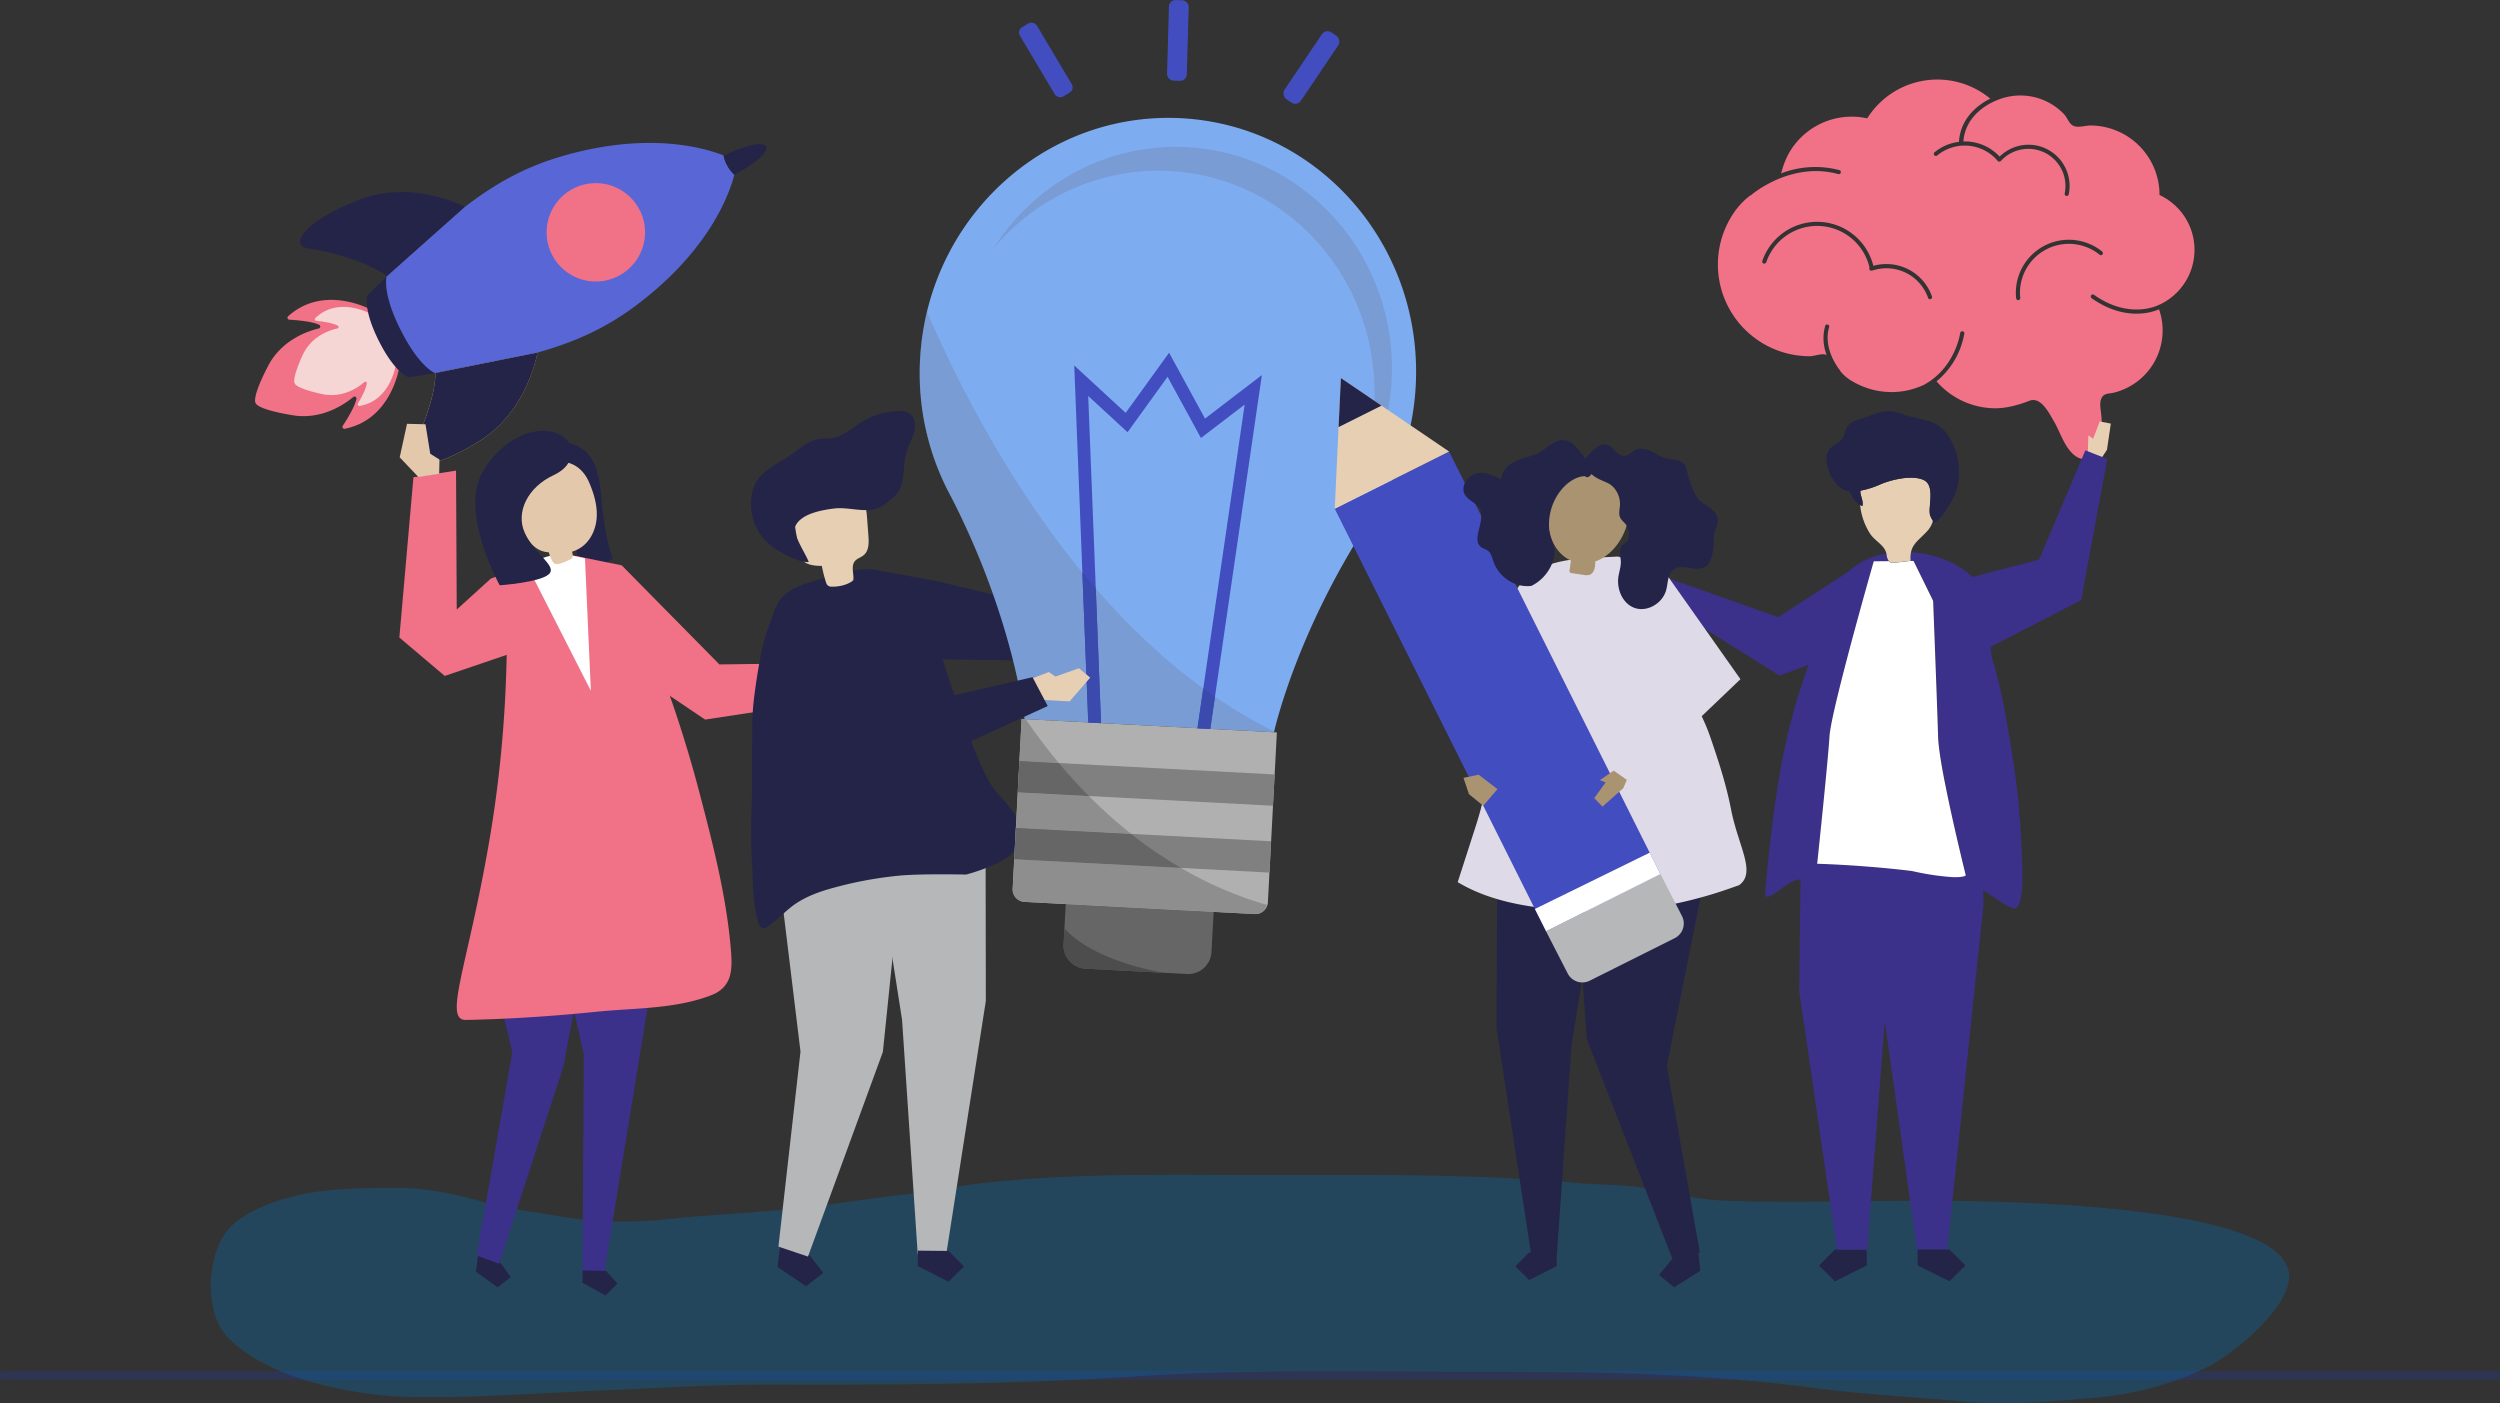 <svg xmlns="http://www.w3.org/2000/svg" viewBox="0 0 1158 649.95"><rect x="0" y="0" width="1158" height="649.95" fill="#333333" stroke="none"/><defs><style>.cls-1{fill:#2e3552;}.cls-2{opacity:0.3;}.cls-3{fill:#0071bc;}.cls-4{fill:#f17187;}.cls-5{fill:#f6d5d5;}.cls-6{fill:#d6b057;}.cls-7{fill:#242449;}.cls-8{fill:#5966d6;}.cls-9{fill:#a2a4a8;}.cls-10{fill:#3b308a;}.cls-11{fill:#e4c8ab;}.cls-12{fill:#fff;}.cls-13{fill:#b5b7b9;}.cls-14{fill:#e7cfb4;}.cls-15{fill:#666;}.cls-16{fill:#7eacf1;}.cls-17{fill:#b0b0b0;}.cls-18,.cls-20{opacity:0.21;}.cls-19,.cls-20{fill:#606060;}.cls-21{fill:#424dbf;}.cls-22{fill:#3a4aad;}.cls-23{fill:gray;}.cls-24{fill:#8e8e8e;}.cls-25{fill:#4d4d4d;}.cls-26{fill:#a99371;}.cls-27{fill:#dedae8;}</style></defs><title>Asset 7experts_3</title><g id="Layer_2" data-name="Layer 2"><g id="Layer_1-2" data-name="Layer 1"><rect class="cls-1" y="635.09" width="1158" height="4.13" rx="1.72"/><g class="cls-2"><path class="cls-3" d="M539.31,544.16c-28.19.09-56.38.76-84.52,3.89-10.62,1.18-21,3.78-31.64,4.83-21.24,2.09-42.11,6-63.43,7.79-17.16,1.45-34.4,2.3-51.52,4.14a181,181,0,0,1-49.74-1.52c-11.79-2.11-23.64-3.29-35.23-6.68-13-3.79-27-6.5-40.56-6.4-19.27.14-38,.15-56.47,6.84-6.47,2.35-14.39,6.21-19.31,11.14-11.25,11.28-12.77,39.43-1.54,51.13,18.92,19.7,59.31,27.42,85.83,27.79,29.06.4,57.29-1.76,86.4-3,27-1.18,54-2.85,81.11-2.79,55.33.12,110.67,0,165.89-3.7,51.89-3.47,103.91-2.28,155.91-2.28,53.33,0,106.29.42,159.24,7.51,23.06,3.08,46.56,4.16,69.75,6.33,20.76,1.94,40.71,0,61.39-1.83a146.41,146.41,0,0,0,50.39-13.5c12.49-6,34.75-24.51,38.58-38.76,10.74-39.93-151.3-39-176.18-38.88-27.83.1-55.88,1-83.69,0-11.7-.44-23.23-2.73-34.64-5.23S742.5,549,731,548c-48.09-4.38-96.29-3.74-144.53-3.74C570.73,544.25,555,544.11,539.31,544.16Z"/></g><path class="cls-4" d="M159.64,198.62c21-4.14,25.08-26.67,25.49-29.39a.8.8,0,0,0-.09-.52l-1.36-2.7-4.85-9.66L174,146.69,172.62,144a.8.8,0,0,0-.37-.38c-2.42-1.29-22.93-11.49-38.8,2.89a.91.91,0,0,0,.57,1.57c3.52.21,10.58.8,13.86,2.39a.91.91,0,0,1-.24,1.68c-4.68,1.1-17.11,5.09-23.48,17.39-7.94,15.33-5.74,17.16-5.74,17.16l.32-.16-.32.16s.18,2.87,17.2,5.65c13.66,2.24,24.29-5.35,28-8.45a.91.91,0,0,1,1.49.82c-.68,3.57-4.42,9.59-6.36,12.53A.91.91,0,0,0,159.64,198.62Z"/><path class="cls-5" d="M166.45,188.06c14.93-2.49,17.1-19.59,17.31-21.65a.63.63,0,0,0-.08-.4l-4.85-9.66L174,146.69a.84.84,0,0,0-.28-.31c-1.78-1.06-16.8-9.52-27.71,1a.74.74,0,0,0,.46,1.21c2.53.27,7.61.95,10,2.27a.7.7,0,0,1-.12,1.28c-3.32.69-12.1,3.34-16.26,12.54-5.19,11.47-3.56,12.94-3.56,12.94s.19,1.93,10.34,4.38c.68.17,1.4.33,2.17.5,9.86,2.15,17.23-3.31,19.77-5.56a.7.7,0,0,1,1.1.68c-.38,2.71-2.86,7.19-4.16,9.38A.74.74,0,0,0,166.45,188.06Z"/><path class="cls-6" d="M222.54,204c19.22-12.15,25-33.7,26.46-40.75l-47.92,9.61.56-.09c0,.13,0,.27.07.4-.33,12-7.58,29-11.54,36.14C185.45,217.81,199.34,218.7,222.54,204Z"/><path class="cls-7" d="M185.58,152.8a4.49,4.49,0,0,1-.21-.44l0,0c-7-14.18-6.78-21.54-6.3-24.15l-8.76,8.41s-2.58,5.83,5.15,21.25,14,16.94,14,16.94l11.68-1.93.28-.06h0C199,171.58,192.79,167.22,185.58,152.8Z"/><path class="cls-7" d="M222.55,204c19.22-12.15,25-33.7,26.46-40.74l-47.92,9.61.56-.1c0,.14,0,.27.07.41-.33,12.05-7.58,29-11.53,36.13C185.47,217.79,199.35,218.68,222.55,204Z"/><path class="cls-8" d="M293.46,142.34c4.39-3.23,8.37-6.48,12-9.71,25.33-22.57,32.77-44.18,34.7-51.71a16.74,16.74,0,0,1-3.26-4.24l0,0-.12-.19c-.05-.11-.12-.21-.17-.32A16.31,16.31,0,0,1,335.15,72c-6.68-2.66-23.43-7.76-48.48-5a155.58,155.58,0,0,0-28,5.85c-16.48,5-29.9,12.64-43.27,22.94l-.07,0L192.2,116.3l-13.06,11.64a.47.47,0,0,1,.1.1l-.2.19c-.46,2.51-.69,9.42,5.53,22.54.31.68.64,1.35,1,2,7.22,14.41,13.37,18.78,15.8,20L249,163.29s0,0,0,0h0C265.34,158.73,279.55,152.57,293.46,142.34Z"/><path class="cls-7" d="M352.16,73c2.46-2.3,3.23-4.15,2.75-5.1,0,0-.07-.08-.1-.12h0c-.43-.61-1.51-1-3.25-1a15.29,15.29,0,0,0-2.41.25,61.31,61.31,0,0,0-13.83,5l-.17-.06a16.31,16.31,0,0,0,1.43,4.22c.05.11.12.21.18.32a16.73,16.73,0,0,0,3.38,4.43s0,0,0,0h0s0,0,0,0a64.77,64.77,0,0,0,11.19-7.22C351.64,73.42,351.92,73.19,352.16,73Z"/><path class="cls-4" d="M296,96.75A22.78,22.78,0,1,0,286.13,128a23.11,23.11,0,0,0,5.61-3.95,22.71,22.71,0,0,0,4.67-26.56c-.13-.26-.31-.46-.45-.71Z"/><path class="cls-9" d="M336.74,76.62l0,0,0,0-.06-.11v0l.12-.08.08.15,0,.07Z"/><path class="cls-7" d="M270.51,208.63s6.79,3.41,8,21.32,5.32,28.89,5.32,28.89-5.34,4-10.27,2.3-6.67-1.91-6.62-9.31-4.2-41.63-4.2-41.63Z"/><path class="cls-7" d="M257.57,217.66a17.92,17.92,0,0,1,15.73,11.88,15.81,15.81,0,0,0-9-24.2,18.29,18.29,0,0,0-6.26,12.32Z"/><polygon class="cls-4" points="249.13 260 227.37 267.99 211.56 282.34 211.24 217.99 191.51 221.05 184.98 295.3 206 313.09 248.3 298.71 249.13 260"/><polygon class="cls-7" points="221.16 583.44 220.45 589.07 230.51 596.33 236.59 591.53 231.92 585.09 221.86 577.82 221.16 583.44"/><polygon class="cls-10" points="225.48 411.15 223.35 428.23 237.29 487.39 220.82 581.54 231.21 585.41 261.02 493.81 266.04 467.08 267.22 410.26 225.48 411.15"/><polygon class="cls-10" points="305.62 432.13 279.84 589.94 269.82 589.71 270.41 488.17 253.87 416.51 305.62 432.13"/><polygon class="cls-7" points="269.91 588.46 269.77 594.14 280.47 600.09 286.02 594.53 280.74 588.71 269.91 588.46"/><path class="cls-4" d="M226.53,390.17c9.92-57.4,7.85-99.42,8.57-110.92a24,24,0,0,1,8.75-17.3c3.48-.71,6.55-2.92,10.07-3.74,23.8-5.54,36.26,13.27,44.65,33.43a583.37,583.37,0,0,1,25.69,76.57c6,22.91,11.94,46,14.11,69.69.9,9.77,1.62,19-8.9,23.08-16.75,6.46-35.39,5.87-53,7.65-20.19,2.05-40.39,3.41-60.67,3.8C205.25,472.63,216.62,447.57,226.53,390.17Z"/><polygon class="cls-11" points="193.8 220.94 185.14 211.85 188.53 196.31 197.09 196.52 199.29 210.17 203.57 212.88 203.42 219.45 193.8 220.94"/><polygon class="cls-4" points="265.4 257.3 287.97 261.86 333.24 307.77 387.16 307.03 389.79 323.72 326.59 333.31 275.51 298.85 265.4 257.3"/><polygon class="cls-12" points="270.96 258.63 273.69 319.98 243.66 261.01 252.89 257.96 259.48 256.15 270.96 258.63"/><polygon class="cls-11" points="387.67 311.19 397.72 305.26 410.37 308.74 410.21 315.56 388.9 319.06 387.67 311.19"/><path class="cls-11" d="M272.9,223.49c-7.41-17.19-29.1-9.09-32.27,6.88-1.81,9.08,2.66,25,13.54,25.44.51,1.56,1.38,4.49,2.83,5.28s5.46-1.16,7-1.9a2.56,2.56,0,0,0,1.12-.84c.32-.5.14-1.61-.12-2.83a15.18,15.18,0,0,0,3.48-1.54c4.83-2.87,7.52-8.54,7.9-14.15S275.12,228.65,272.9,223.49Z"/><path class="cls-7" d="M263.9,205.39s4.33,9.25-7.5,14.73-17.73,17-13.29,26.81,15.33,15.31,11.06,19.1-22.7,5.08-22.7,5.08-18.91-33.81-7.82-52.75S255.71,194.16,263.9,205.39Z"/><polygon class="cls-7" points="361.02 579.81 360.11 586.89 373.36 595.79 381.35 589.62 375.18 581.63 361.93 572.73 361.02 579.81"/><polygon class="cls-13" points="360.57 577.43 370.79 487.1 358.49 385.98 361.26 364.46 416.19 362.38 418.17 397.39 408.95 487.24 374.26 582.05 360.57 577.43"/><polygon class="cls-7" points="404.77 263.88 432.96 268.96 498.09 284.45 493.95 306.28 427.37 305.28 404.77 263.88"/><polygon class="cls-13" points="456.5 372.5 456.64 463.65 438.3 581 425.09 580.87 417.83 472.35 400.84 363.74 456.5 372.5"/><polygon class="cls-7" points="425.11 586.44 439.32 593.72 446.53 586.65 439.46 579.44 425.18 579.3 425.11 586.44"/><path class="cls-7" d="M348.79,410.39c-.22-3.95-.28-7.25-.36-8.43-.64-10.58-.62-21.19-.21-31.79.36-9.5-.19-32.95.6-42.42.65-7.82,3.59-27.47,6.31-34.91,6.75-18.5,4-19.92,40.08-28.39,15.8-3.72,20.45,5.92,34.53,16.24,1.39,1,1.91,7.76,2.37,9.51.8,3.1,1.64,6.18,2.56,9.25.72,2.4,1.5,4.8,2.34,7.17h0s15.35,49,23.54,59,24.49,23.5.19,34.76a91,91,0,0,1-13.24,4.72s-20.72-.49-31.27.52a180.31,180.31,0,0,0-28.8,5.24c-6.29,1.63-12.68,3.75-18.13,7.24-5.21,3.32-8.77,7.86-14.05,11.29a2.88,2.88,0,0,1-1.65.64C350.38,429.85,349.25,418.69,348.79,410.39Z"/><path class="cls-14" d="M395.25,268.74c-1.45,1.46-5.47,3.19-10.35,3a2.39,2.39,0,0,1-2.17-1.62,63,63,0,0,1-2.06-8c-3.62,0-7.93-.44-9.66-3.62a10.19,10.19,0,0,1-.91-3.28q-1.12-7-2.26-14a12.64,12.64,0,0,1-.14-4.86c.67-2.78,3.14-4.75,5.64-6.13,6.4-3.51,14.31-4.59,21.12-2a11.07,11.07,0,0,1,4.78,3.21c1.87,2.34,2.17,5.52,2.39,8.51.21,2.76.41,5.51.62,8.27.24,3.17.27,6.85-2.16,8.91-1.28,1.09-3.1,1.52-4.15,2.84C394.08,262.36,395.62,265.78,395.25,268.74Z"/><path class="cls-7" d="M419.43,211.45a30.49,30.49,0,0,1,1.11-3.9c1-2.75,2.52-5.33,3.11-8.2s0-6.28-2.48-7.89a9,9,0,0,0-5.47-1.06,35.06,35.06,0,0,0-17.55,5.67c-5,3.25-9,7.22-15.21,7.06-5.8-.16-9.24,1.9-13.95,5.67-5.1,4.07-12.73,7.24-17,12a16.48,16.48,0,0,0-3.51,7.07,24.72,24.72,0,0,0,8.44,24.75,34.77,34.77,0,0,0,5.22,3.34c3.76,2,8.31,4.57,12.46,4.38-1.07-3.41-7.81-13-6.17-16.65,2.61-5.8,12.43-7.47,17.9-8.14,6-.74,12.29,1.5,18.1.44,4.17-.76,8.57-4.45,11.24-7.66C419,224.34,418.37,216.29,419.43,211.45Z"/><path class="cls-15" d="M562.16,422.37l-1,18.48A10.76,10.76,0,0,1,550,451.16l-47.34-2.5a10.75,10.75,0,0,1-10-11.43l1-18.47Z"/><path class="cls-16" d="M426.18,166.4c3.43-65,57.61-115,121-111.64s112,58.76,108.59,123.77a119.47,119.47,0,0,1-21,61.88h0c-34.84,53.2-44.65,98.77-44.65,98.77l-57.77-3.05-57.78-3.05s-4.95-46.35-34-102.92h0A119.5,119.5,0,0,1,426.18,166.4Z"/><path class="cls-17" d="M591.45,339.25l-4.15,78.5a5.81,5.81,0,0,1-6,5.64l-106.9-5.65a5.8,5.8,0,0,1-5.34-6.23l4.14-78.5Z"/><g class="cls-18"><path class="cls-19" d="M429.38,144.48c26.08,60,77.94,153.27,160.81,194.39,0,.19-.07.31-.07.31l-57.77-3.05-57.78-3.05s-4.95-46.35-34-102.92h0a119.5,119.5,0,0,1-14.39-63.76A121.16,121.16,0,0,1,429.38,144.48Z"/></g><path class="cls-20" d="M636.52,187.22c3-56.76-39.45-105.13-94.81-108-32.35-1.71-62,12.49-81.57,35.92,18.94-29.89,52.47-48.92,89.64-46.95,55.35,2.92,97.8,51.29,94.8,108.05a104.08,104.08,0,0,1-24.08,61.54A104.33,104.33,0,0,0,636.52,187.22Z"/><polygon class="cls-21" points="554.67 337.31 576.53 187.38 556.28 202.88 540.82 174.53 522.28 200.21 504.06 183.41 510.02 334.96 504.09 334.64 497.59 169.29 521.41 191.24 541.52 163.38 558.16 193.89 584.5 173.73 560.6 337.63 554.67 337.31"/><path class="cls-22" d="M562.78,322.67l-2.18,15-5.93-.32,2.69-18.47Q560,320.79,562.78,322.67Z"/><path class="cls-22" d="M507.57,272.56,510,335l-5.93-.32-2.73-69.42Q504.41,268.92,507.57,272.56Z"/><rect class="cls-23" x="523.68" y="303.69" width="14.52" height="118.37" transform="translate(140.58 873.94) rotate(-86.98)"/><rect class="cls-23" x="522.04" y="334.64" width="14.52" height="118.37" transform="translate(108.12 901.63) rotate(-86.98)"/><path class="cls-24" d="M524,386.28l-53.4-2.82.87-16.46,32.94,1.74A219.49,219.49,0,0,0,524,386.28Z"/><path class="cls-24" d="M472.21,352.5l1-19.49,1.86.1q7.59,11.06,15.41,20.36Z"/><path class="cls-24" d="M581.34,423.39l-106.9-5.65a5.8,5.8,0,0,1-5.34-6.23l.72-13.55L547,402a171.87,171.87,0,0,0,40,17.19A5.72,5.72,0,0,1,581.34,423.39Z"/><path class="cls-15" d="M504.39,368.74,471.45,367l.76-14.5,18.3,1Q497.41,361.74,504.39,368.74Z"/><path class="cls-15" d="M547,402,469.82,398l.76-14.5,53.4,2.82A199,199,0,0,0,547,402Z"/><path class="cls-25" d="M493,430c12.64,13.86,38,19.19,46.35,20.62l-36.7-1.94a10.75,10.75,0,0,1-10-11.43Z"/><rect class="cls-21" x="541.02" y="0.04" width="9.16" height="37.32" rx="3.05" transform="translate(0.74 -15.38) rotate(1.62)"/><rect class="cls-21" x="479.86" y="9.12" width="9.16" height="37.32" rx="2.84" transform="translate(53.9 251.58) rotate(-30.75)"/><rect class="cls-21" x="602.88" y="12.59" width="9.16" height="37.32" rx="3.11" transform="translate(1093.7 396.69) rotate(-146.02)"/><path class="cls-14" d="M479.17,324l16.29.88,9.52-11-5.19-4.34-10.91,3.83-3.05-2.08-11.11,4.25S479.39,324,479.17,324Z"/><polygon class="cls-7" points="378.07 278.41 432.08 324.35 478.26 313.67 485.31 327.03 431.28 351.75 413.18 346.14 366.66 300.66 378.07 278.41"/><path class="cls-4" d="M1000.29,90.33a32.13,32.13,0,0,0-32-32.21c-2.4,0-6,1.29-8.2,0-1.84-1.07-2.52-3.62-3.93-5.12a28.56,28.56,0,0,0-5.84-4.73,28,28,0,0,0-26-1.56l-.06,0h0l-.67.32,0,0c-2.85,1.25-13.29,6.65-14.15,18.5a21.89,21.89,0,0,1,16.78,7,19.19,19.19,0,0,1,17.27-5.1A19.12,19.12,0,0,1,958.24,90a.94.94,0,0,1-.94.76.62.62,0,0,1-.19,0,1,1,0,0,1-.74-1.13,17.21,17.21,0,0,0-29.59-15.05,1,1,0,0,1-1.35.06.87.87,0,0,1-.13-.15,20,20,0,0,0-28.17-2.32,1,1,0,0,1-1.23-1.46,21.66,21.66,0,0,1,11.5-5c.72-12.13,10.54-18.1,14.5-20a38.34,38.34,0,0,0-57,9.11A33.45,33.45,0,0,0,828.6,71a36.81,36.81,0,0,0-3.28,8.29,6.89,6.89,0,0,1-.39,1.06A43.92,43.92,0,0,1,852,78.8a1,1,0,0,1,.67,1.17,1,1,0,0,1-1.18.67c-22-6.06-40.2,9.57-40.38,9.73a1,1,0,0,1-.47.22,34.57,34.57,0,0,0-6.4,6.39A42.5,42.5,0,0,0,838.09,165c2.65,0,5.46-1.49,8-.62a21.16,21.16,0,0,1-.6-13.63,1,1,0,0,1,1.83.57c-3.23,10.39,4.84,20.07,4.92,20.16a.92.92,0,0,1,.19.4,18.53,18.53,0,0,0,5,4.39A35.64,35.64,0,0,0,876,181.6a35.18,35.18,0,0,0,15.41-3.47.8.8,0,0,1,.19-.13c14.26-8,16.38-23.79,16.4-23.95a1,1,0,0,1,1.9.23A36.59,36.59,0,0,1,897,176.62a36.09,36.09,0,0,0,27.23,12.49c5.3,0,10.8-1.52,15.81-3.48,5.29-2.07,9.12,5.79,11.13,9.17,3,5,4.57,11.1,8.78,15.25,6.08,6,12.68.67,13.4-6.66a58.89,58.89,0,0,0-.2-12.59c-.24-2.05-.66-4.42.27-6.37,1.12-2.33,3.24-2,5.47-2.49a29.67,29.67,0,0,0,21.18-38.66,26.23,26.23,0,0,1-8.5,1.95c-.64,0-1.32.07-2,.06-5.26,0-12.62-1.43-20.73-7.17a1,1,0,0,1-.22-1.34,1,1,0,0,1,1.33-.22c16.71,11.84,30.11,4.65,30.24,4.57a1.43,1.43,0,0,1,.27-.09,28,28,0,0,0-.17-50.71Zm-106,48.23a1.12,1.12,0,0,1-.31.05,1,1,0,0,1-.9-.64,20.43,20.43,0,0,0-25.66-12.69l-.13,0-.18.06a1,1,0,0,1-1.22-.59,1,1,0,0,1,.08-.79,24.92,24.92,0,0,0-47.85-2.48,1,1,0,0,1-1.21.6,1,1,0,0,1-.6-1.22,26.84,26.84,0,0,1,51.43,2.28,22.34,22.34,0,0,1,27.14,14.16A1,1,0,0,1,894.26,138.56Zm79.6-20.71a.94.94,0,0,1-1.34.14,22.65,22.65,0,0,0-36.77,20,1,1,0,0,1-.85,1.05h-.1a1,1,0,0,1-.95-.85,24.55,24.55,0,0,1,39.87-21.66A1,1,0,0,1,973.86,117.85Z"/><polygon class="cls-26" points="764.85 274.7 754.7 267.84 757.44 263.38 765.43 266.53 765.75 263.82 773.72 270.75 771.49 275.78 764.85 274.7"/><polygon class="cls-10" points="863.85 259.82 823.65 285.86 771.8 267.5 767.9 277.7 824.3 312.94 880.65 292.14 863.85 259.82"/><polygon class="cls-7" points="864.68 580.39 864.68 586.14 849.93 593.51 842.56 586.14 849.93 578.77 850.89 578.77 851.12 580.39 864.68 580.39"/><polygon class="cls-7" points="864.68 580.39 851.12 580.39 850.89 578.77 864.68 578.77 864.68 580.39"/><path class="cls-10" d="M885.19,255.77c15.84,1,32.08,9.26,36.63,24.69a19.14,19.14,0,0,1,.77,3.89c.64,7.92-1.79,13.78.5,21.74,2,6.92,3.79,13.94,5.11,21,1.91,10.25,3.68,20.45,5.07,30.62a312.82,312.82,0,0,1,3,33.66c0,1.23.28,4.68.42,8.81.29,8.63.1,20.19-3.53,20.62a3.62,3.62,0,0,1-1.94-.51c-4.68-2.28-8.36-5.24-12.49-7.84a45.57,45.57,0,0,0-4.58-2.55,59.14,59.14,0,0,0-10.28-3.66c6,.32,6.74-.79,6.74-.79s-5.41-21.7-9.2-40.57c-2-9.72-3.48-18.7-3.62-23.57-.42-14.64-2.3-63-2.3-63l-9.08-18.49-1.68,0,.36-.05A12.44,12.44,0,0,1,885.19,255.77Z"/><path class="cls-10" d="M817.78,411.2c.93-9.59,1.89-19.18,3.07-28.74,2.35-19.07,5.56-38.09,11-56.55,2.07-7.06,4.45-14,6.84-21l8.72-25.4c3.61-10.52,9.71-17.93,20.39-21.61a40.92,40.92,0,0,1,6-1.54c0,.22.1.44.13.67a5.43,5.43,0,0,0,1.05,2.87l-7,.07s-19.77,69.09-20.5,81c-.27,4.53-1.19,14.41-2.21,24.82-1.62,16.47-3.5,34.27-3.5,34.27s8.68.21,21.24,1.14l-2.79-.05c-8.73-.08-17.79,3.63-26.15,6-.6.17-1.2.34-1.79.49-3.41.91-6.18,3.39-9,5.34C819,415.93,817.21,417.07,817.78,411.2Z"/><path class="cls-10" d="M834,404.79c8.36-2.4,17.42-6.11,26.15-6l2.79.06,2.37.18c5.86.46,12.43,1.08,19.3,1.9l1,.12a120.49,120.49,0,0,0,18.18,2.81,57.53,57.53,0,0,1,10.28,3.66,43.67,43.67,0,0,1,4.58,2.55l.05,9.38L902,578.77H888.26v1.62h-.08L873.09,473.5l-.06-.6-8.27,107.49h-.08v-1.62H850.89l-17.5-119.7Z"/><polygon class="cls-7" points="901.99 578.77 903 578.77 910.38 586.14 903 593.51 888.26 586.14 888.26 580.39 901.82 580.39 901.99 578.77"/><polygon class="cls-7" points="901.99 578.77 901.82 580.39 888.26 580.39 888.26 578.77 901.99 578.77"/><path class="cls-12" d="M841.72,400.1s8.68.21,21.24,1.14l2.37.19c5.86.46,12.43,1.08,19.3,1.9l1,.12a120.09,120.09,0,0,0,18.18,2.8c6,.32,6.74-.79,6.74-.79s-5.41-21.7-9.2-40.57c-2-9.72-3.48-18.7-3.62-23.57-.42-14.64-2.3-63-2.3-63l-9.08-18.49-1.68,0-6.95.82a4.15,4.15,0,0,1-1.79-.05,2.27,2.27,0,0,1-.76-.43l-.24-.25-7,.07s-19.77,69.09-20.5,81c-.27,4.53-1.19,14.41-2.21,24.82C843.6,382.3,841.72,400.1,841.72,400.1Z"/><path class="cls-14" d="M862.67,234.39c.45-1.87-.42-3.77-.84-5.64a5.5,5.5,0,0,1-.09-1.46,41.84,41.84,0,0,0,9.14-2.88c5.09-2.23,15-4.6,20.3-2,4.19,2.08,2.9,8.7,2.69,12.89a11.56,11.56,0,0,0,.11,3.22,13.71,13.71,0,0,0,1.35,2.71,11.48,11.48,0,0,1-2.48,4.59c-3.35,3.78-6.76,5.65-7.66,9.92a12.44,12.44,0,0,0-.15,4l-.36.05-6.95.82a4.15,4.15,0,0,1-1.79-.05,2.27,2.27,0,0,1-.76-.43l-.24-.25a5.43,5.43,0,0,1-1.05-2.87c0-.23-.08-.45-.13-.67-.9-3.89-5.21-5.65-7.53-9.11a30.23,30.23,0,0,1-4.6-13.14l0-.24A6.46,6.46,0,0,0,862.67,234.39Z"/><path class="cls-7" d="M846,212.27c-.16,4.8,3.47,12.6,7.93,14.56a9.69,9.69,0,0,0,2.85.71c.93,2.6,2.5,5.12,4.8,6.37a6.46,6.46,0,0,0,1.07.48c.45-1.87-.42-3.77-.84-5.64a5.5,5.5,0,0,1-.09-1.46,41.84,41.84,0,0,0,9.14-2.88c5.09-2.23,15-4.6,20.3-2,4.19,2.08,2.9,8.7,2.69,12.89a11.56,11.56,0,0,0,.11,3.22,13.71,13.71,0,0,0,1.35,2.71,3.81,3.81,0,0,1,.31,1c3.43-1.54,5.5-5.4,7.44-8.54a33.08,33.08,0,0,0,2.58-5c3.18-8,2-18.71-2.88-26.35a17,17,0,0,0-5.14-5.41c-4.84-2.95-11.57-3.22-16.78-5.25-7.33-2.84-11.06-.28-18,2-2.76.88-5.94,1.65-7.41,4.28-.8,1.44-.92,3.23-1.74,4.67-1.05,1.86-3.05,2.83-4.78,4A6.66,6.66,0,0,0,846,212.27Z"/><polygon class="cls-14" points="975.95 208.33 977.74 196.21 972.6 195.22 969.53 203.25 967.32 201.65 967.04 212.21 972.25 213.96 975.95 208.33"/><polygon class="cls-10" points="898.11 271.29 944.47 259.23 965.94 208.6 976.1 212.61 964 278.01 910.6 305.51 898.11 271.29"/><polygon class="cls-7" points="786.92 582.26 787.57 588.63 775.48 596.29 768.46 590.57 774.18 583.56 786.27 575.89 786.92 582.26"/><polygon class="cls-7" points="787.39 387.95 789.36 407.3 772.08 493.75 787.38 580.14 775 583.95 734.98 481.23 732.78 449.83 738.21 384.77 787.39 387.95"/><polygon class="cls-7" points="693.58 394.54 693.18 476.26 709.29 581.52 721.13 581.44 727.96 484.17 743.51 386.85 693.58 394.54"/><polygon class="cls-7" points="721.1 586.43 708.34 592.92 701.89 586.56 708.25 580.12 721.05 580.03 721.1 586.43"/><path class="cls-27" d="M683.6,382.55c8.55-26.47,9.46-54.25,11.94-81.81.74-8.14,1.52-16.45,4.9-23.88,3.89-8.53,10.32-13,17.81-15.5,9.53-3.13,20.77-2.95,30.68-3.55,9.4-.3,17.72,35,27.31,52.17,5.87,10.5,11.93,19.79,15.9,31.24,3.8,11,7.45,22.18,9.67,33.62,3.34,17.26,11.89,29.32,3.72,35.19-.75.25-1.47.49-2.15.74A200.5,200.5,0,0,1,762,421a165.38,165.38,0,0,1-37.8.71c-17.2-1.69-33.87-4.12-49-13.09Z"/><rect class="cls-21" x="664.07" y="210.86" width="59.22" height="218.8" transform="translate(1457.34 296.42) rotate(153.43)"/><polygon class="cls-14" points="671.23 209.16 621.1 175.11 618.26 235.65 671.23 209.16"/><polygon class="cls-7" points="639.91 187.89 621.1 175.11 620.03 197.83 639.91 187.89"/><path class="cls-13" d="M736.38,454.24l39.32-19.67a7.61,7.61,0,0,0,3.41-10.23l-10-19.48-53,26.48,10,19.49A7.62,7.62,0,0,0,736.38,454.24Z"/><polygon class="cls-12" points="716.13 431.34 769.09 404.86 764.14 394.95 710.97 421.03 716.13 431.34"/><polygon class="cls-26" points="751.88 365.11 742.27 373.64 738.45 369.69 743.73 362.39 741.05 361.37 750.17 355.07 754.7 358.63 751.88 365.11"/><polygon class="cls-27" points="754.4 293.32 770.99 313.13 746.37 356.17 755.72 362.78 806.18 314.6 766.92 258.94 754.4 293.32"/><path class="cls-26" d="M753.53,231.5c-5.36-16.17-28.95-21.8-34.44-3-1.65,5.65-2.64,11.64-1.52,17.42s4.65,11.31,10,13.68l.09,0-.63,4.49a1.34,1.34,0,0,0,.1.95,1.35,1.35,0,0,0,1,.45l5.37.8a5.83,5.83,0,0,0,2.66,0c1.87-.59,2.65-2.83,2.73-4.79,0-.47,0-.95,0-1.42C749.51,256.46,757,242.07,753.53,231.5Z"/><path class="cls-7" d="M724.78,203.89c-4.32-.64-8,3.55-12,5.75-3.32,1.83-7.08,2.32-10.52,3.83s-6.81,4.69-6.89,8.65c-3.48-1.81-7.25-3.67-11.16-2.92s-7.52,5.41-6,9.25c1.39,3.44,5.88,4.25,7.37,7.64,2.37,5.35-4,13.67.34,17.22,1,.86,2.47,1.06,3.5,1.94,1.28,1.1,1.69,3,2.26,4.64,2.58,7.56,10.2,12.49,17.72,11.48a20,20,0,0,0,10.08-11.9c2-6.25-1.32-8.43-1.89-14.3A25.6,25.6,0,0,1,723.1,227c2.63-3.24,6.39-6,10.36-6.41,1.61-.15,1.1,1.19,2.92-.06a8.14,8.14,0,0,0,2.07-3.53C734.1,213.49,730.47,204.74,724.78,203.89Z"/><path class="cls-7" d="M771.51,212.21c2.23.62,4.65.53,6.77,1.46,3.19,1.4,3,4.71,3.9,7.58,1,3.19,2.45,7.46,4.55,9.94,1.52,1.78,3.64,2.8,5.48,4.17s3.54,3.41,3.5,5.9-1.62,4.46-1.85,6.81c-.28,3.5.32,5.29-.76,8.87-.55,1.85-1.18,3.8-2.56,5.06-1.83,1.66-4.43,1.63-6.72,1.25s-4.64-1-6.9-.26c-4.88,1.64-4,6.58-5.27,10.73-2,6.3-9.29,10-14.88,7.73-4.74-1.9-7.48-7.4-7.27-12.83.11-2.72,1.19-5.26,1.27-8s-1.4-6.26,1-8.35a18.9,18.9,0,0,0,1.84-1.35,3.84,3.84,0,0,0,.8-1.72,7.53,7.53,0,0,0-1.25-6.2c-.92-1.2-2.23-2.07-2.8-3.51-.64-1.65-.13-3.58,0-5.4.26-4.41-2.15-8.74-5.83-10.44-2.42-1.12-4.6-1.79-6.71-3.49-.33-.26-5.14-4.52-5.26-3.6a9.64,9.64,0,0,1,2.09-4.28,19.14,19.14,0,0,1,5.48-5.43c7.08-4.09,7.43,5.41,13.11,4.16,1.38-.3,2.41-1.56,3.64-2.31,2.34-1.42,5.2-.91,7.59.15S769,211.51,771.51,212.21Z"/><polygon class="cls-26" points="677.89 360.31 684.88 358.82 693.63 365.52 687.02 373.24 680.4 367.83 677.89 360.31"/><path class="cls-7" d="M143,115.13c8,1.07,25.72,5.39,35.62,12.25.17.19.36.37.53.56L215.3,95.72c-6.26-3-27.2-11.51-48.66-3.32C141,102.19,133.39,113.84,143,115.13Z"/></g></g></svg>